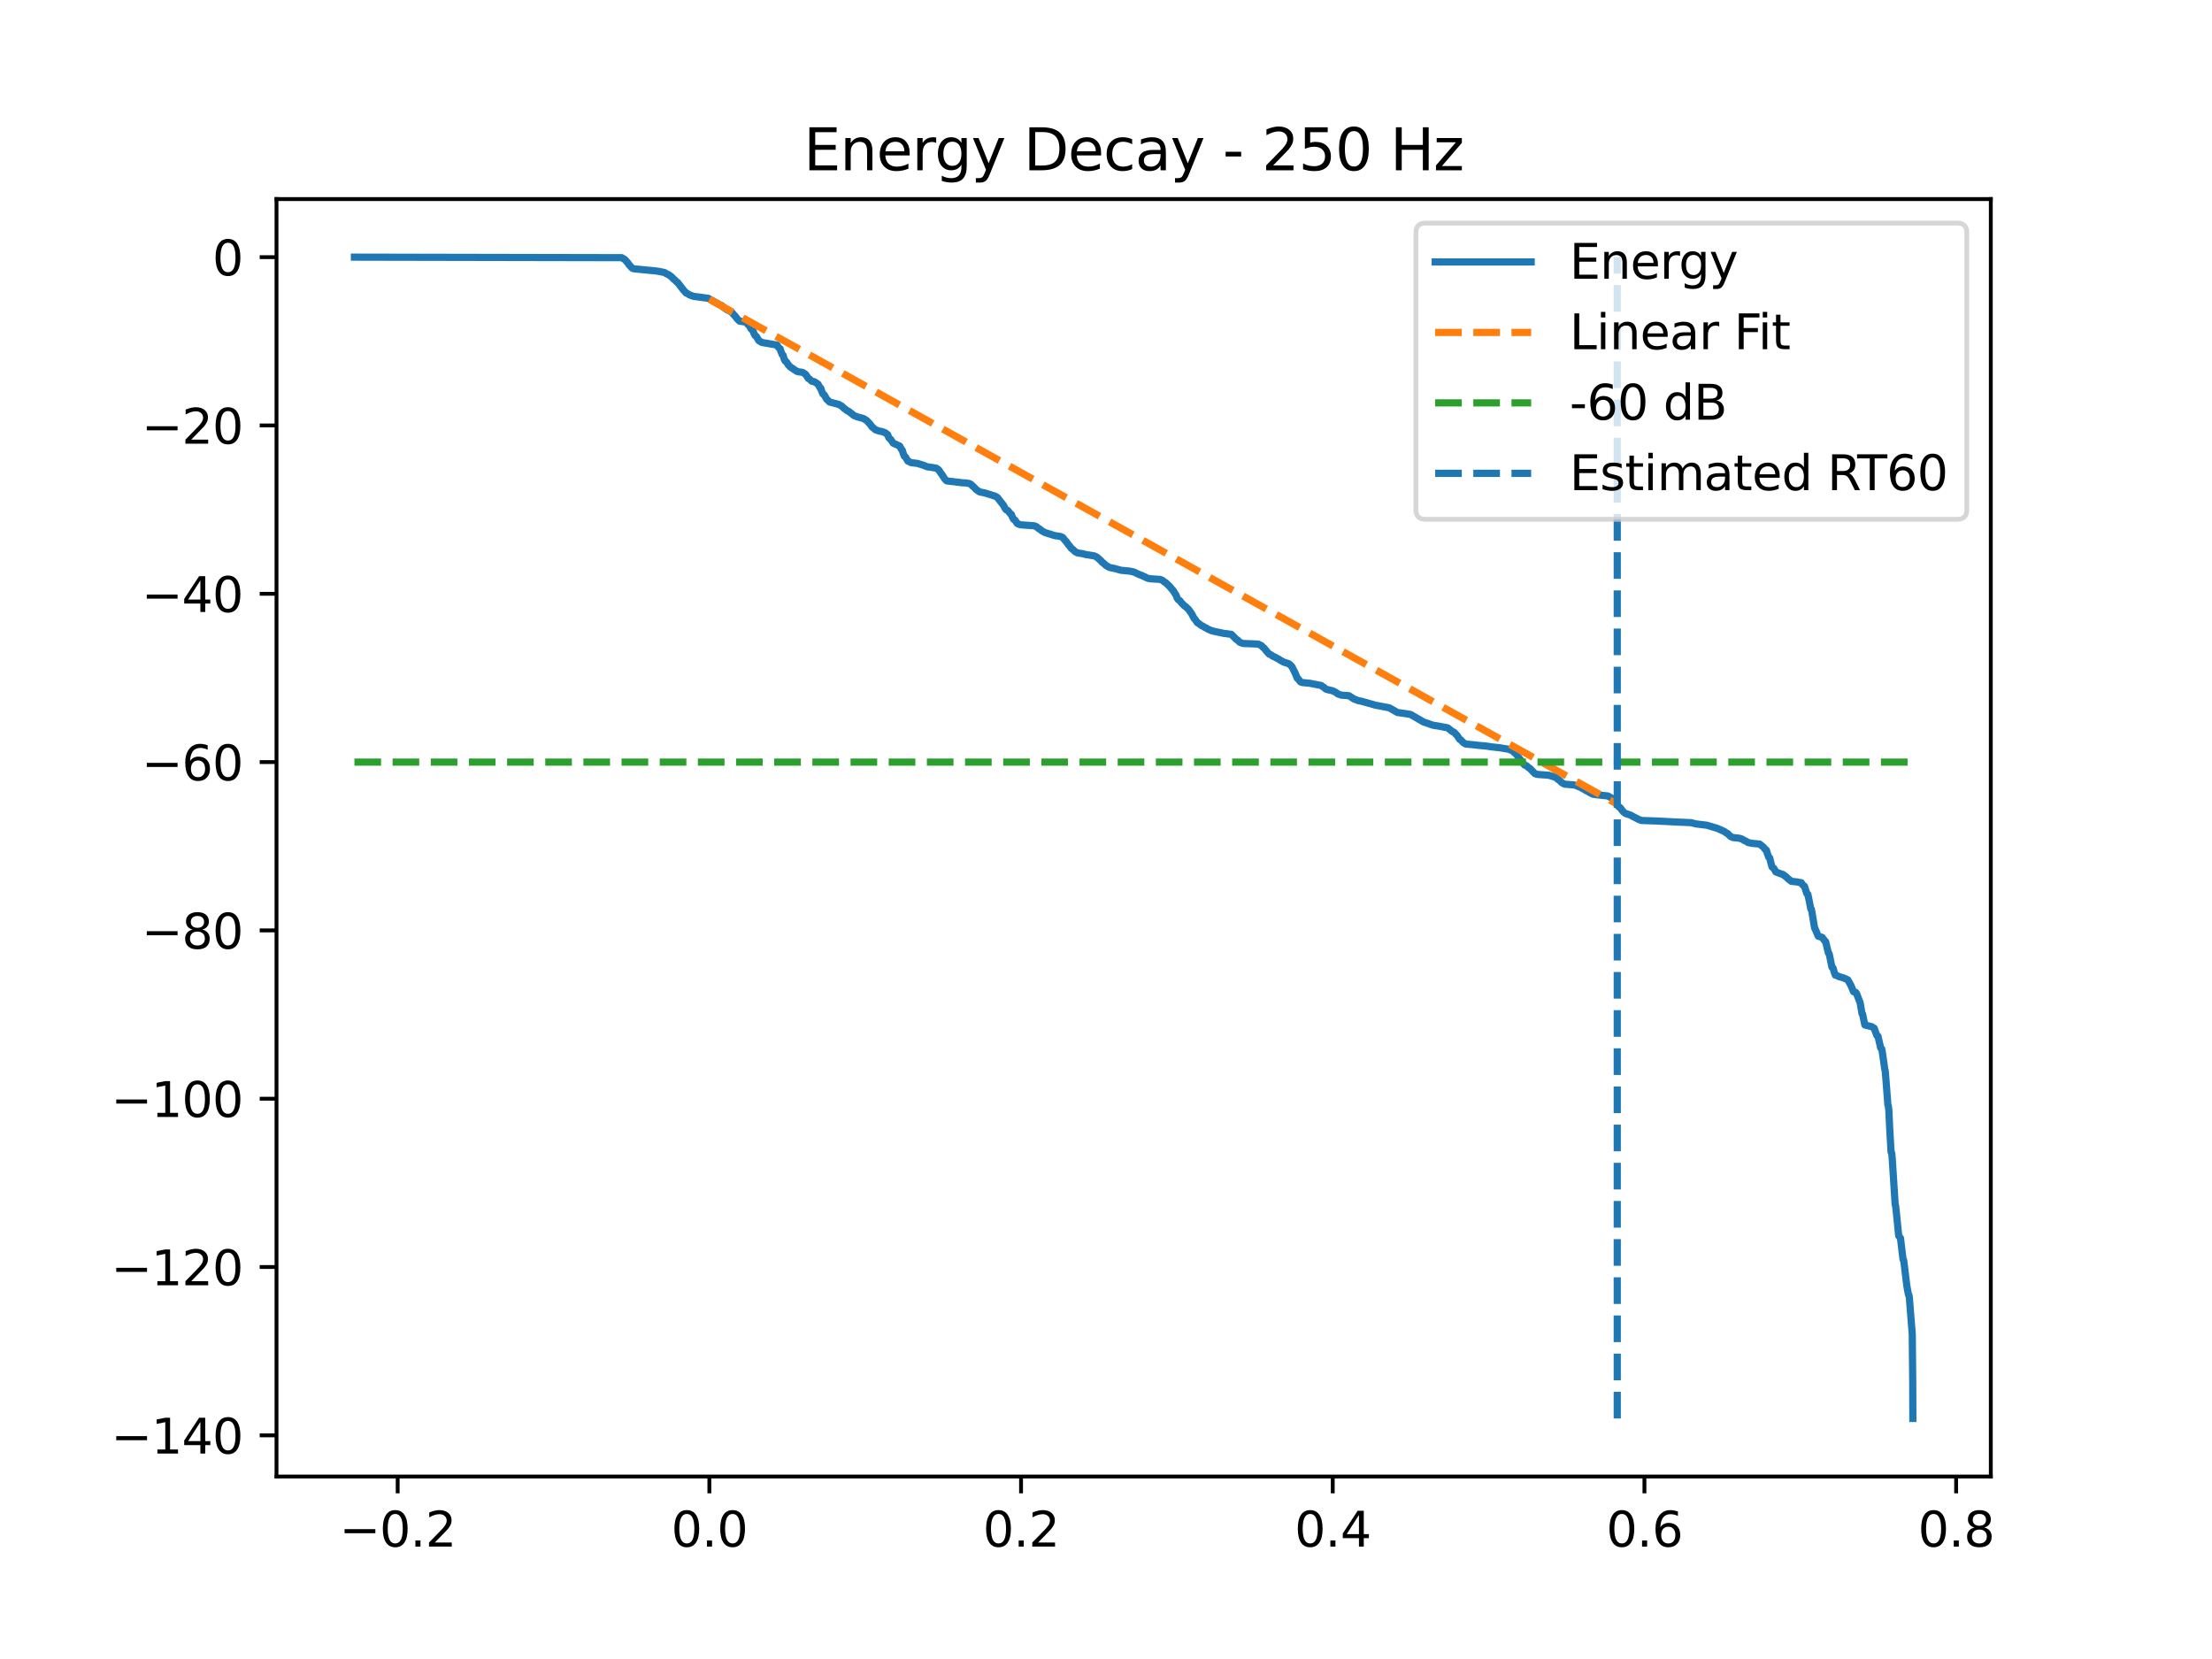 <?xml version="1.0" encoding="utf-8" standalone="no"?>
<!DOCTYPE svg PUBLIC "-//W3C//DTD SVG 1.1//EN"
  "http://www.w3.org/Graphics/SVG/1.1/DTD/svg11.dtd">
<svg xmlns:xlink="http://www.w3.org/1999/xlink" width="460.8pt" height="345.6pt" viewBox="0 0 460.8 345.6" xmlns="http://www.w3.org/2000/svg" version="1.1">
 <defs>
  <style type="text/css">*{stroke-linejoin: round; stroke-linecap: butt}</style>
 </defs>
 <g id="figure_1">
  <g id="patch_1">
   <path d="M 0 345.6 
L 460.8 345.6 
L 460.8 0 
L 0 0 
z
" style="fill: #ffffff"/>
  </g>
  <g id="axes_1">
   <g id="patch_2">
    <path d="M 57.6 307.584 
L 414.72 307.584 
L 414.72 41.472 
L 57.6 41.472 
z
" style="fill: #ffffff"/>
   </g>
   <g id="matplotlib.axis_1">
    <g id="xtick_1">
     <g id="line2d_1">
      <defs>
       <path id="mf310447751" d="M 0 0 
L 0 3.5 
" style="stroke: #000000; stroke-width: 0.8"/>
      </defs>
      <g>
       <use xlink:href="#mf310447751" x="82.842" y="307.584" style="stroke: #000000; stroke-width: 0.8"/>
      </g>
     </g>
     <g id="text_1">
      <!-- −0.2 -->
      <g transform="translate(70.7 322.182) scale(0.1 -0.1)">
       <defs>
        <path id="DejaVuSans-2212" d="M 678 2272 
L 4684 2272 
L 4684 1741 
L 678 1741 
L 678 2272 
z
" transform="scale(0.016)"/>
        <path id="DejaVuSans-30" d="M 2034 4250 
Q 1547 4250 1301 3770 
Q 1056 3291 1056 2328 
Q 1056 1369 1301 889 
Q 1547 409 2034 409 
Q 2525 409 2770 889 
Q 3016 1369 3016 2328 
Q 3016 3291 2770 3770 
Q 2525 4250 2034 4250 
z
M 2034 4750 
Q 2819 4750 3233 4129 
Q 3647 3509 3647 2328 
Q 3647 1150 3233 529 
Q 2819 -91 2034 -91 
Q 1250 -91 836 529 
Q 422 1150 422 2328 
Q 422 3509 836 4129 
Q 1250 4750 2034 4750 
z
" transform="scale(0.016)"/>
        <path id="DejaVuSans-2e" d="M 684 794 
L 1344 794 
L 1344 0 
L 684 0 
L 684 794 
z
" transform="scale(0.016)"/>
        <path id="DejaVuSans-32" d="M 1228 531 
L 3431 531 
L 3431 0 
L 469 0 
L 469 531 
Q 828 903 1448 1529 
Q 2069 2156 2228 2338 
Q 2531 2678 2651 2914 
Q 2772 3150 2772 3378 
Q 2772 3750 2511 3984 
Q 2250 4219 1831 4219 
Q 1534 4219 1204 4116 
Q 875 4013 500 3803 
L 500 4441 
Q 881 4594 1212 4672 
Q 1544 4750 1819 4750 
Q 2544 4750 2975 4387 
Q 3406 4025 3406 3419 
Q 3406 3131 3298 2873 
Q 3191 2616 2906 2266 
Q 2828 2175 2409 1742 
Q 1991 1309 1228 531 
z
" transform="scale(0.016)"/>
       </defs>
       <use xlink:href="#DejaVuSans-2212"/>
       <use xlink:href="#DejaVuSans-30" transform="translate(83.789 0)"/>
       <use xlink:href="#DejaVuSans-2e" transform="translate(147.412 0)"/>
       <use xlink:href="#DejaVuSans-32" transform="translate(179.199 0)"/>
      </g>
     </g>
    </g>
    <g id="xtick_2">
     <g id="line2d_2">
      <g>
       <use xlink:href="#mf310447751" x="147.773" y="307.584" style="stroke: #000000; stroke-width: 0.8"/>
      </g>
     </g>
     <g id="text_2">
      <!-- 0.0 -->
      <g transform="translate(139.821 322.182) scale(0.1 -0.1)">
       <use xlink:href="#DejaVuSans-30"/>
       <use xlink:href="#DejaVuSans-2e" transform="translate(63.623 0)"/>
       <use xlink:href="#DejaVuSans-30" transform="translate(95.41 0)"/>
      </g>
     </g>
    </g>
    <g id="xtick_3">
     <g id="line2d_3">
      <g>
       <use xlink:href="#mf310447751" x="212.704" y="307.584" style="stroke: #000000; stroke-width: 0.8"/>
      </g>
     </g>
     <g id="text_3">
      <!-- 0.2 -->
      <g transform="translate(204.752 322.182) scale(0.1 -0.1)">
       <use xlink:href="#DejaVuSans-30"/>
       <use xlink:href="#DejaVuSans-2e" transform="translate(63.623 0)"/>
       <use xlink:href="#DejaVuSans-32" transform="translate(95.41 0)"/>
      </g>
     </g>
    </g>
    <g id="xtick_4">
     <g id="line2d_4">
      <g>
       <use xlink:href="#mf310447751" x="277.635" y="307.584" style="stroke: #000000; stroke-width: 0.8"/>
      </g>
     </g>
     <g id="text_4">
      <!-- 0.4 -->
      <g transform="translate(269.683 322.182) scale(0.1 -0.1)">
       <defs>
        <path id="DejaVuSans-34" d="M 2419 4116 
L 825 1625 
L 2419 1625 
L 2419 4116 
z
M 2253 4666 
L 3047 4666 
L 3047 1625 
L 3713 1625 
L 3713 1100 
L 3047 1100 
L 3047 0 
L 2419 0 
L 2419 1100 
L 313 1100 
L 313 1709 
L 2253 4666 
z
" transform="scale(0.016)"/>
       </defs>
       <use xlink:href="#DejaVuSans-30"/>
       <use xlink:href="#DejaVuSans-2e" transform="translate(63.623 0)"/>
       <use xlink:href="#DejaVuSans-34" transform="translate(95.41 0)"/>
      </g>
     </g>
    </g>
    <g id="xtick_5">
     <g id="line2d_5">
      <g>
       <use xlink:href="#mf310447751" x="342.566" y="307.584" style="stroke: #000000; stroke-width: 0.8"/>
      </g>
     </g>
     <g id="text_5">
      <!-- 0.6 -->
      <g transform="translate(334.614 322.182) scale(0.1 -0.1)">
       <defs>
        <path id="DejaVuSans-36" d="M 2113 2584 
Q 1688 2584 1439 2293 
Q 1191 2003 1191 1497 
Q 1191 994 1439 701 
Q 1688 409 2113 409 
Q 2538 409 2786 701 
Q 3034 994 3034 1497 
Q 3034 2003 2786 2293 
Q 2538 2584 2113 2584 
z
M 3366 4563 
L 3366 3988 
Q 3128 4100 2886 4159 
Q 2644 4219 2406 4219 
Q 1781 4219 1451 3797 
Q 1122 3375 1075 2522 
Q 1259 2794 1537 2939 
Q 1816 3084 2150 3084 
Q 2853 3084 3261 2657 
Q 3669 2231 3669 1497 
Q 3669 778 3244 343 
Q 2819 -91 2113 -91 
Q 1303 -91 875 529 
Q 447 1150 447 2328 
Q 447 3434 972 4092 
Q 1497 4750 2381 4750 
Q 2619 4750 2861 4703 
Q 3103 4656 3366 4563 
z
" transform="scale(0.016)"/>
       </defs>
       <use xlink:href="#DejaVuSans-30"/>
       <use xlink:href="#DejaVuSans-2e" transform="translate(63.623 0)"/>
       <use xlink:href="#DejaVuSans-36" transform="translate(95.41 0)"/>
      </g>
     </g>
    </g>
    <g id="xtick_6">
     <g id="line2d_6">
      <g>
       <use xlink:href="#mf310447751" x="407.496" y="307.584" style="stroke: #000000; stroke-width: 0.8"/>
      </g>
     </g>
     <g id="text_6">
      <!-- 0.8 -->
      <g transform="translate(399.545 322.182) scale(0.1 -0.1)">
       <defs>
        <path id="DejaVuSans-38" d="M 2034 2216 
Q 1584 2216 1326 1975 
Q 1069 1734 1069 1313 
Q 1069 891 1326 650 
Q 1584 409 2034 409 
Q 2484 409 2743 651 
Q 3003 894 3003 1313 
Q 3003 1734 2745 1975 
Q 2488 2216 2034 2216 
z
M 1403 2484 
Q 997 2584 770 2862 
Q 544 3141 544 3541 
Q 544 4100 942 4425 
Q 1341 4750 2034 4750 
Q 2731 4750 3128 4425 
Q 3525 4100 3525 3541 
Q 3525 3141 3298 2862 
Q 3072 2584 2669 2484 
Q 3125 2378 3379 2068 
Q 3634 1759 3634 1313 
Q 3634 634 3220 271 
Q 2806 -91 2034 -91 
Q 1263 -91 848 271 
Q 434 634 434 1313 
Q 434 1759 690 2068 
Q 947 2378 1403 2484 
z
M 1172 3481 
Q 1172 3119 1398 2916 
Q 1625 2713 2034 2713 
Q 2441 2713 2670 2916 
Q 2900 3119 2900 3481 
Q 2900 3844 2670 4047 
Q 2441 4250 2034 4250 
Q 1625 4250 1398 4047 
Q 1172 3844 1172 3481 
z
" transform="scale(0.016)"/>
       </defs>
       <use xlink:href="#DejaVuSans-30"/>
       <use xlink:href="#DejaVuSans-2e" transform="translate(63.623 0)"/>
       <use xlink:href="#DejaVuSans-38" transform="translate(95.41 0)"/>
      </g>
     </g>
    </g>
   </g>
   <g id="matplotlib.axis_2">
    <g id="ytick_1">
     <g id="line2d_7">
      <defs>
       <path id="mdb6ba2a357" d="M 0 0 
L -3.5 0 
" style="stroke: #000000; stroke-width: 0.8"/>
      </defs>
      <g>
       <use xlink:href="#mdb6ba2a357" x="57.6" y="299.007" style="stroke: #000000; stroke-width: 0.8"/>
      </g>
     </g>
     <g id="text_7">
      <!-- −140 -->
      <g transform="translate(23.133 302.807) scale(0.1 -0.1)">
       <defs>
        <path id="DejaVuSans-31" d="M 794 531 
L 1825 531 
L 1825 4091 
L 703 3866 
L 703 4441 
L 1819 4666 
L 2450 4666 
L 2450 531 
L 3481 531 
L 3481 0 
L 794 0 
L 794 531 
z
" transform="scale(0.016)"/>
       </defs>
       <use xlink:href="#DejaVuSans-2212"/>
       <use xlink:href="#DejaVuSans-31" transform="translate(83.789 0)"/>
       <use xlink:href="#DejaVuSans-34" transform="translate(147.412 0)"/>
       <use xlink:href="#DejaVuSans-30" transform="translate(211.035 0)"/>
      </g>
     </g>
    </g>
    <g id="ytick_2">
     <g id="line2d_8">
      <g>
       <use xlink:href="#mdb6ba2a357" x="57.6" y="263.945" style="stroke: #000000; stroke-width: 0.8"/>
      </g>
     </g>
     <g id="text_8">
      <!-- −120 -->
      <g transform="translate(23.133 267.744) scale(0.1 -0.1)">
       <use xlink:href="#DejaVuSans-2212"/>
       <use xlink:href="#DejaVuSans-31" transform="translate(83.789 0)"/>
       <use xlink:href="#DejaVuSans-32" transform="translate(147.412 0)"/>
       <use xlink:href="#DejaVuSans-30" transform="translate(211.035 0)"/>
      </g>
     </g>
    </g>
    <g id="ytick_3">
     <g id="line2d_9">
      <g>
       <use xlink:href="#mdb6ba2a357" x="57.6" y="228.882" style="stroke: #000000; stroke-width: 0.8"/>
      </g>
     </g>
     <g id="text_9">
      <!-- −100 -->
      <g transform="translate(23.133 232.681) scale(0.1 -0.1)">
       <use xlink:href="#DejaVuSans-2212"/>
       <use xlink:href="#DejaVuSans-31" transform="translate(83.789 0)"/>
       <use xlink:href="#DejaVuSans-30" transform="translate(147.412 0)"/>
       <use xlink:href="#DejaVuSans-30" transform="translate(211.035 0)"/>
      </g>
     </g>
    </g>
    <g id="ytick_4">
     <g id="line2d_10">
      <g>
       <use xlink:href="#mdb6ba2a357" x="57.6" y="193.819" style="stroke: #000000; stroke-width: 0.8"/>
      </g>
     </g>
     <g id="text_10">
      <!-- −80 -->
      <g transform="translate(29.495 197.618) scale(0.1 -0.1)">
       <use xlink:href="#DejaVuSans-2212"/>
       <use xlink:href="#DejaVuSans-38" transform="translate(83.789 0)"/>
       <use xlink:href="#DejaVuSans-30" transform="translate(147.412 0)"/>
      </g>
     </g>
    </g>
    <g id="ytick_5">
     <g id="line2d_11">
      <g>
       <use xlink:href="#mdb6ba2a357" x="57.6" y="158.756" style="stroke: #000000; stroke-width: 0.8"/>
      </g>
     </g>
     <g id="text_11">
      <!-- −60 -->
      <g transform="translate(29.495 162.556) scale(0.1 -0.1)">
       <use xlink:href="#DejaVuSans-2212"/>
       <use xlink:href="#DejaVuSans-36" transform="translate(83.789 0)"/>
       <use xlink:href="#DejaVuSans-30" transform="translate(147.412 0)"/>
      </g>
     </g>
    </g>
    <g id="ytick_6">
     <g id="line2d_12">
      <g>
       <use xlink:href="#mdb6ba2a357" x="57.6" y="123.694" style="stroke: #000000; stroke-width: 0.8"/>
      </g>
     </g>
     <g id="text_12">
      <!-- −40 -->
      <g transform="translate(29.495 127.493) scale(0.1 -0.1)">
       <use xlink:href="#DejaVuSans-2212"/>
       <use xlink:href="#DejaVuSans-34" transform="translate(83.789 0)"/>
       <use xlink:href="#DejaVuSans-30" transform="translate(147.412 0)"/>
      </g>
     </g>
    </g>
    <g id="ytick_7">
     <g id="line2d_13">
      <g>
       <use xlink:href="#mdb6ba2a357" x="57.6" y="88.631" style="stroke: #000000; stroke-width: 0.8"/>
      </g>
     </g>
     <g id="text_13">
      <!-- −20 -->
      <g transform="translate(29.495 92.43) scale(0.1 -0.1)">
       <use xlink:href="#DejaVuSans-2212"/>
       <use xlink:href="#DejaVuSans-32" transform="translate(83.789 0)"/>
       <use xlink:href="#DejaVuSans-30" transform="translate(147.412 0)"/>
      </g>
     </g>
    </g>
    <g id="ytick_8">
     <g id="line2d_14">
      <g>
       <use xlink:href="#mdb6ba2a357" x="57.6" y="53.568" style="stroke: #000000; stroke-width: 0.8"/>
      </g>
     </g>
     <g id="text_14">
      <!-- 0 -->
      <g transform="translate(44.237 57.367) scale(0.1 -0.1)">
       <use xlink:href="#DejaVuSans-30"/>
      </g>
     </g>
    </g>
   </g>
   <g id="line2d_15">
    <path d="M 73.833 53.568 
L 129.531 53.678 
L 129.741 53.82 
L 130.018 53.971 
L 130.181 54.084 
L 130.607 54.563 
L 130.742 54.71 
L 131.155 55.301 
L 131.303 55.423 
L 131.689 55.854 
L 131.953 55.969 
L 132.271 56.018 
L 136.491 56.428 
L 137.343 56.543 
L 138.486 56.79 
L 138.716 56.962 
L 139.007 57.106 
L 139.257 57.211 
L 139.711 57.537 
L 139.886 57.666 
L 140.313 58.13 
L 140.502 58.248 
L 140.996 58.746 
L 141.178 58.859 
L 142.342 60.387 
L 142.504 60.554 
L 142.896 61.016 
L 143.174 61.129 
L 143.579 61.398 
L 143.863 61.508 
L 144.208 61.65 
L 144.621 61.76 
L 145.196 61.824 
L 146.461 61.998 
L 147.556 62.145 
L 148.801 62.854 
L 149.897 63.472 
L 150.14 63.569 
L 150.357 63.683 
L 150.843 64.115 
L 151.073 64.231 
L 151.527 64.57 
L 151.838 64.678 
L 152.359 64.997 
L 152.521 65.152 
L 152.927 65.647 
L 153.082 65.768 
L 153.576 66.416 
L 153.745 66.592 
L 154.063 66.891 
L 155.368 67.099 
L 155.551 67.299 
L 155.909 67.697 
L 156.126 67.807 
L 156.369 68.379 
L 156.606 68.668 
L 156.836 68.792 
L 157.039 69.403 
L 157.289 69.896 
L 157.539 70.058 
L 158.081 70.956 
L 158.304 71.094 
L 158.703 71.339 
L 161.882 71.881 
L 162.078 72.232 
L 162.335 72.533 
L 162.511 72.641 
L 162.68 73.22 
L 162.937 73.856 
L 163.133 73.991 
L 163.329 74.726 
L 163.559 75.202 
L 163.769 75.327 
L 164.29 76.089 
L 164.465 76.267 
L 164.783 76.571 
L 165.027 76.683 
L 165.406 76.983 
L 165.615 77.097 
L 165.981 77.357 
L 166.42 77.468 
L 167.009 77.534 
L 167.333 77.645 
L 167.82 77.992 
L 167.969 78.186 
L 168.382 78.831 
L 168.605 78.941 
L 169.105 79.406 
L 169.673 79.522 
L 170.424 80.052 
L 170.81 80.76 
L 170.979 80.871 
L 171.161 81.448 
L 171.432 82.073 
L 171.696 82.247 
L 172.237 83.193 
L 172.413 83.336 
L 172.825 83.75 
L 173.312 83.875 
L 174.766 84.255 
L 175.057 84.444 
L 175.294 84.55 
L 175.828 85.067 
L 176.045 85.205 
L 176.511 85.58 
L 176.802 85.691 
L 177.31 86.099 
L 177.499 86.23 
L 177.898 86.568 
L 178.202 86.678 
L 178.581 86.834 
L 178.98 86.943 
L 179.778 87.161 
L 180.022 87.266 
L 180.407 87.516 
L 180.583 87.632 
L 181.09 88.186 
L 181.246 88.348 
L 181.706 88.992 
L 181.902 89.103 
L 182.382 89.539 
L 182.727 89.649 
L 183.106 89.788 
L 183.755 89.904 
L 184.432 90.174 
L 184.75 90.423 
L 184.919 90.533 
L 185.142 91.157 
L 185.345 91.39 
L 185.514 91.5 
L 186.069 92.311 
L 187.421 92.923 
L 187.814 93.659 
L 187.956 93.766 
L 188.125 94.352 
L 188.388 95.035 
L 188.625 95.199 
L 189.112 96.025 
L 189.342 96.14 
L 189.734 96.362 
L 191.189 96.552 
L 192.271 96.894 
L 192.575 97 
L 192.954 97.163 
L 193.312 97.273 
L 193.732 97.317 
L 195.044 97.53 
L 195.477 97.826 
L 195.619 97.988 
L 196.072 98.683 
L 196.207 98.817 
L 196.755 99.689 
L 196.938 99.909 
L 197.229 100.179 
L 200.495 100.575 
L 201.28 100.61 
L 201.902 100.721 
L 202.261 100.89 
L 202.639 101.296 
L 202.829 101.405 
L 203.37 101.994 
L 203.58 102.121 
L 204.006 102.442 
L 204.452 102.558 
L 204.905 102.636 
L 205.365 102.753 
L 207.252 103.343 
L 207.516 103.479 
L 207.726 103.586 
L 209.078 105.299 
L 209.295 105.763 
L 209.572 106.169 
L 209.951 106.369 
L 210.492 107.045 
L 210.688 107.157 
L 210.891 107.692 
L 211.155 108.17 
L 211.405 108.314 
L 211.933 109.072 
L 212.21 109.191 
L 212.595 109.321 
L 215.436 109.531 
L 215.788 109.666 
L 215.998 109.789 
L 216.403 110.123 
L 216.613 110.234 
L 217.032 110.581 
L 217.242 110.697 
L 217.567 110.882 
L 217.844 110.994 
L 218.155 111.077 
L 218.466 111.202 
L 218.818 111.268 
L 219.129 111.398 
L 219.481 111.496 
L 219.86 111.613 
L 220.313 111.654 
L 220.908 111.76 
L 221.294 111.909 
L 221.456 112.053 
L 221.909 112.624 
L 222.058 112.751 
L 222.606 113.515 
L 222.768 113.68 
L 223.235 114.292 
L 223.444 114.403 
L 223.965 114.92 
L 224.215 115.046 
L 224.567 115.202 
L 225.609 115.35 
L 226.177 115.524 
L 226.549 115.571 
L 227.969 115.805 
L 228.294 115.955 
L 228.51 116.065 
L 229.018 116.53 
L 229.2 116.667 
L 229.687 117.2 
L 229.89 117.318 
L 230.397 117.803 
L 230.641 117.917 
L 231.074 118.195 
L 231.608 118.314 
L 232.156 118.418 
L 233.529 118.798 
L 235.348 118.973 
L 236.214 119.16 
L 236.715 119.402 
L 236.985 119.533 
L 237.398 119.727 
L 237.783 119.842 
L 238.236 120.071 
L 238.521 120.18 
L 238.947 120.415 
L 239.312 120.525 
L 239.711 120.573 
L 241.605 120.694 
L 241.99 120.809 
L 242.2 120.938 
L 242.633 121.285 
L 242.856 121.395 
L 243.438 121.961 
L 243.614 122.11 
L 244.175 122.8 
L 244.33 122.945 
L 245.007 123.995 
L 245.237 124.62 
L 245.467 124.933 
L 245.71 125.062 
L 246.224 125.703 
L 246.393 125.857 
L 246.759 126.237 
L 246.968 126.343 
L 247.442 126.795 
L 247.591 126.933 
L 248.111 127.661 
L 248.24 127.844 
L 248.74 128.809 
L 248.889 128.942 
L 249.457 129.74 
L 249.687 129.853 
L 250.249 130.296 
L 250.519 130.408 
L 251.013 130.719 
L 251.283 130.83 
L 251.716 131.101 
L 251.994 131.212 
L 252.359 131.374 
L 252.778 131.485 
L 254.875 131.934 
L 255.24 131.978 
L 256.512 132.145 
L 257.317 132.957 
L 257.553 133.204 
L 257.79 133.317 
L 258.277 133.805 
L 258.575 133.916 
L 258.96 134.047 
L 262.105 134.169 
L 262.755 134.484 
L 263.113 134.859 
L 263.289 134.966 
L 263.85 135.649 
L 264.033 135.861 
L 264.391 136.259 
L 264.763 136.406 
L 265.196 136.734 
L 265.541 136.849 
L 266.042 137.148 
L 266.299 137.256 
L 266.772 137.578 
L 267.009 137.693 
L 267.367 137.902 
L 267.672 138.01 
L 268.348 138.226 
L 268.598 138.34 
L 269.052 138.791 
L 269.18 138.972 
L 269.687 139.98 
L 269.809 140.224 
L 270.249 141.296 
L 270.411 141.406 
L 270.939 142.058 
L 271.29 142.181 
L 271.737 142.23 
L 272.9 142.343 
L 275.227 142.801 
L 275.551 143.05 
L 275.768 143.161 
L 276.207 143.555 
L 276.552 143.665 
L 277.019 143.763 
L 277.614 143.904 
L 277.986 144.084 
L 278.223 144.197 
L 278.676 144.541 
L 278.981 144.65 
L 279.393 144.809 
L 281.01 144.93 
L 281.855 145.481 
L 282.126 145.647 
L 282.491 145.764 
L 282.924 145.948 
L 283.573 146.071 
L 286.536 146.903 
L 289.417 147.452 
L 291.148 148.441 
L 291.574 148.485 
L 293.847 148.83 
L 296.593 150.428 
L 296.979 150.539 
L 297.384 150.675 
L 297.682 150.787 
L 298.054 150.922 
L 298.385 151.036 
L 298.751 151.115 
L 299.576 151.24 
L 301.591 151.625 
L 302.532 152.391 
L 302.762 152.471 
L 302.958 152.586 
L 303.56 153.239 
L 303.722 153.487 
L 304.074 154.018 
L 304.317 154.138 
L 304.797 154.671 
L 305.007 154.797 
L 305.352 155.002 
L 306.786 155.131 
L 308.247 155.294 
L 309.708 155.43 
L 310.736 155.592 
L 312.136 155.736 
L 313.617 155.97 
L 314.321 156.082 
L 314.611 156.237 
L 314.916 156.314 
L 315.112 156.448 
L 315.531 156.832 
L 315.714 156.939 
L 316.999 158.629 
L 317.168 158.825 
L 317.587 159.354 
L 317.959 159.498 
L 318.487 159.948 
L 318.683 160.059 
L 319.258 160.643 
L 319.434 160.838 
L 319.759 161.171 
L 320.158 161.3 
L 320.53 161.345 
L 322.647 161.496 
L 324.114 161.955 
L 324.547 162.365 
L 324.764 162.47 
L 325.339 163.024 
L 325.575 163.167 
L 325.934 163.356 
L 327.841 163.514 
L 328.274 163.609 
L 328.565 163.751 
L 328.944 163.908 
L 329.248 164.016 
L 329.728 164.307 
L 329.992 164.42 
L 330.472 164.742 
L 330.756 164.849 
L 331.243 165.15 
L 331.487 165.264 
L 331.852 165.449 
L 332.555 165.56 
L 334.963 165.812 
L 336.174 166.516 
L 336.593 167.111 
L 336.769 167.222 
L 337.019 167.851 
L 337.236 168.084 
L 337.466 168.205 
L 338.068 168.998 
L 338.277 169.203 
L 338.609 169.454 
L 339.258 169.665 
L 339.569 169.765 
L 339.806 169.879 
L 340.178 170.1 
L 340.428 170.211 
L 340.78 170.401 
L 341.017 170.514 
L 341.355 170.701 
L 341.639 170.812 
L 341.97 170.921 
L 345.244 171.034 
L 349.6 171.258 
L 352.278 171.37 
L 353.036 171.57 
L 353.435 171.654 
L 355.572 171.909 
L 357.77 172.568 
L 359.245 173.229 
L 359.583 173.503 
L 359.88 173.626 
L 360.435 174.192 
L 360.679 174.344 
L 361.003 174.472 
L 362.221 174.603 
L 362.633 174.698 
L 362.911 174.811 
L 363.391 175.104 
L 363.675 175.209 
L 364.148 175.508 
L 364.608 175.617 
L 365.088 175.696 
L 366.549 175.826 
L 367.395 176.509 
L 367.713 176.947 
L 367.963 177.086 
L 368.146 177.704 
L 368.457 178.573 
L 368.666 178.721 
L 368.829 179.434 
L 369.14 180.582 
L 369.505 180.881 
L 369.951 181.637 
L 370.641 181.9 
L 371.027 182.044 
L 371.412 182.165 
L 371.913 182.548 
L 372.102 182.676 
L 372.583 183.15 
L 372.772 183.272 
L 373.157 183.595 
L 374.24 183.707 
L 375.241 183.884 
L 375.45 184.244 
L 375.694 184.488 
L 375.89 184.598 
L 376.059 185.128 
L 376.418 186.182 
L 376.614 186.318 
L 376.756 186.974 
L 377.209 189.307 
L 377.337 189.408 
L 377.459 189.99 
L 378.014 193.329 
L 378.122 193.498 
L 378.771 195.022 
L 379.59 195.272 
L 380.171 196.042 
L 380.307 196.17 
L 380.462 196.758 
L 380.895 198.547 
L 381.03 198.651 
L 381.166 199.236 
L 381.632 201.5 
L 381.869 201.666 
L 382.079 202.476 
L 382.342 203.142 
L 382.627 203.187 
L 382.951 203.402 
L 383.323 203.506 
L 384.067 203.733 
L 384.453 203.897 
L 384.94 204.132 
L 385.488 205.12 
L 385.616 205.362 
L 386.123 206.592 
L 386.556 206.706 
L 386.752 206.963 
L 387.503 208.9 
L 387.889 211.168 
L 388.017 211.277 
L 388.152 211.959 
L 388.484 213.521 
L 388.984 213.648 
L 389.925 213.876 
L 390.249 214.105 
L 390.439 214.213 
L 390.614 214.719 
L 390.973 215.694 
L 391.223 215.873 
L 391.392 216.624 
L 391.778 218.308 
L 392.001 218.494 
L 392.136 219.289 
L 392.637 222.77 
L 392.718 223.041 
L 392.846 224.514 
L 393.286 230.22 
L 393.367 230.348 
L 393.475 231.218 
L 393.658 235.048 
L 393.942 239.97 
L 394.091 240.231 
L 394.206 241.651 
L 394.801 250.953 
L 394.896 251.235 
L 395.051 252.643 
L 395.532 257.429 
L 395.904 257.925 
L 396.079 259.409 
L 396.438 262.376 
L 396.553 262.478 
L 396.654 263.144 
L 397.168 267.414 
L 397.297 268.266 
L 397.561 269.685 
L 397.662 269.777 
L 397.764 270.453 
L 398.359 277.957 
L 398.46 288.384 
L 398.481 295.488 
L 398.481 295.488 
" clip-path="url(#p9998c280e7)" style="fill: none; stroke: #1f77b4; stroke-width: 1.5; stroke-linecap: square"/>
   </g>
   <g id="line2d_16">
    <path d="M 147.773 62.337 
L 336.904 167.522 
" clip-path="url(#p9998c280e7)" style="fill: none; stroke-dasharray: 5.55,2.4; stroke-dashoffset: 0; stroke: #ff7f0e; stroke-width: 1.5"/>
   </g>
   <g id="line2d_17">
    <path d="M 73.833 158.756 
L 398.487 158.756 
L 398.487 158.756 
" clip-path="url(#p9998c280e7)" style="fill: none; stroke-dasharray: 5.55,2.4; stroke-dashoffset: 0; stroke: #2ca02c; stroke-width: 1.5"/>
   </g>
   <g id="LineCollection_1">
    <path d="M 336.904 295.488 
L 336.904 53.568 
" clip-path="url(#p9998c280e7)" style="fill: none; stroke-dasharray: 5.55,2.4; stroke-dashoffset: 0; stroke: #1f77b4; stroke-width: 1.5"/>
   </g>
   <g id="patch_3">
    <path d="M 57.6 307.584 
L 57.6 41.472 
" style="fill: none; stroke: #000000; stroke-width: 0.8; stroke-linejoin: miter; stroke-linecap: square"/>
   </g>
   <g id="patch_4">
    <path d="M 414.72 307.584 
L 414.72 41.472 
" style="fill: none; stroke: #000000; stroke-width: 0.8; stroke-linejoin: miter; stroke-linecap: square"/>
   </g>
   <g id="patch_5">
    <path d="M 57.6 307.584 
L 414.72 307.584 
" style="fill: none; stroke: #000000; stroke-width: 0.8; stroke-linejoin: miter; stroke-linecap: square"/>
   </g>
   <g id="patch_6">
    <path d="M 57.6 41.472 
L 414.72 41.472 
" style="fill: none; stroke: #000000; stroke-width: 0.8; stroke-linejoin: miter; stroke-linecap: square"/>
   </g>
   <g id="text_15">
    <!-- Energy Decay - 250 Hz -->
    <g transform="translate(167.407 35.472) scale(0.12 -0.12)">
     <defs>
      <path id="DejaVuSans-45" d="M 628 4666 
L 3578 4666 
L 3578 4134 
L 1259 4134 
L 1259 2753 
L 3481 2753 
L 3481 2222 
L 1259 2222 
L 1259 531 
L 3634 531 
L 3634 0 
L 628 0 
L 628 4666 
z
" transform="scale(0.016)"/>
      <path id="DejaVuSans-6e" d="M 3513 2113 
L 3513 0 
L 2938 0 
L 2938 2094 
Q 2938 2591 2744 2837 
Q 2550 3084 2163 3084 
Q 1697 3084 1428 2787 
Q 1159 2491 1159 1978 
L 1159 0 
L 581 0 
L 581 3500 
L 1159 3500 
L 1159 2956 
Q 1366 3272 1645 3428 
Q 1925 3584 2291 3584 
Q 2894 3584 3203 3211 
Q 3513 2838 3513 2113 
z
" transform="scale(0.016)"/>
      <path id="DejaVuSans-65" d="M 3597 1894 
L 3597 1613 
L 953 1613 
Q 991 1019 1311 708 
Q 1631 397 2203 397 
Q 2534 397 2845 478 
Q 3156 559 3463 722 
L 3463 178 
Q 3153 47 2828 -22 
Q 2503 -91 2169 -91 
Q 1331 -91 842 396 
Q 353 884 353 1716 
Q 353 2575 817 3079 
Q 1281 3584 2069 3584 
Q 2775 3584 3186 3129 
Q 3597 2675 3597 1894 
z
M 3022 2063 
Q 3016 2534 2758 2815 
Q 2500 3097 2075 3097 
Q 1594 3097 1305 2825 
Q 1016 2553 972 2059 
L 3022 2063 
z
" transform="scale(0.016)"/>
      <path id="DejaVuSans-72" d="M 2631 2963 
Q 2534 3019 2420 3045 
Q 2306 3072 2169 3072 
Q 1681 3072 1420 2755 
Q 1159 2438 1159 1844 
L 1159 0 
L 581 0 
L 581 3500 
L 1159 3500 
L 1159 2956 
Q 1341 3275 1631 3429 
Q 1922 3584 2338 3584 
Q 2397 3584 2469 3576 
Q 2541 3569 2628 3553 
L 2631 2963 
z
" transform="scale(0.016)"/>
      <path id="DejaVuSans-67" d="M 2906 1791 
Q 2906 2416 2648 2759 
Q 2391 3103 1925 3103 
Q 1463 3103 1205 2759 
Q 947 2416 947 1791 
Q 947 1169 1205 825 
Q 1463 481 1925 481 
Q 2391 481 2648 825 
Q 2906 1169 2906 1791 
z
M 3481 434 
Q 3481 -459 3084 -895 
Q 2688 -1331 1869 -1331 
Q 1566 -1331 1297 -1286 
Q 1028 -1241 775 -1147 
L 775 -588 
Q 1028 -725 1275 -790 
Q 1522 -856 1778 -856 
Q 2344 -856 2625 -561 
Q 2906 -266 2906 331 
L 2906 616 
Q 2728 306 2450 153 
Q 2172 0 1784 0 
Q 1141 0 747 490 
Q 353 981 353 1791 
Q 353 2603 747 3093 
Q 1141 3584 1784 3584 
Q 2172 3584 2450 3431 
Q 2728 3278 2906 2969 
L 2906 3500 
L 3481 3500 
L 3481 434 
z
" transform="scale(0.016)"/>
      <path id="DejaVuSans-79" d="M 2059 -325 
Q 1816 -950 1584 -1140 
Q 1353 -1331 966 -1331 
L 506 -1331 
L 506 -850 
L 844 -850 
Q 1081 -850 1212 -737 
Q 1344 -625 1503 -206 
L 1606 56 
L 191 3500 
L 800 3500 
L 1894 763 
L 2988 3500 
L 3597 3500 
L 2059 -325 
z
" transform="scale(0.016)"/>
      <path id="DejaVuSans-20" transform="scale(0.016)"/>
      <path id="DejaVuSans-44" d="M 1259 4147 
L 1259 519 
L 2022 519 
Q 2988 519 3436 956 
Q 3884 1394 3884 2338 
Q 3884 3275 3436 3711 
Q 2988 4147 2022 4147 
L 1259 4147 
z
M 628 4666 
L 1925 4666 
Q 3281 4666 3915 4102 
Q 4550 3538 4550 2338 
Q 4550 1131 3912 565 
Q 3275 0 1925 0 
L 628 0 
L 628 4666 
z
" transform="scale(0.016)"/>
      <path id="DejaVuSans-63" d="M 3122 3366 
L 3122 2828 
Q 2878 2963 2633 3030 
Q 2388 3097 2138 3097 
Q 1578 3097 1268 2742 
Q 959 2388 959 1747 
Q 959 1106 1268 751 
Q 1578 397 2138 397 
Q 2388 397 2633 464 
Q 2878 531 3122 666 
L 3122 134 
Q 2881 22 2623 -34 
Q 2366 -91 2075 -91 
Q 1284 -91 818 406 
Q 353 903 353 1747 
Q 353 2603 823 3093 
Q 1294 3584 2113 3584 
Q 2378 3584 2631 3529 
Q 2884 3475 3122 3366 
z
" transform="scale(0.016)"/>
      <path id="DejaVuSans-61" d="M 2194 1759 
Q 1497 1759 1228 1600 
Q 959 1441 959 1056 
Q 959 750 1161 570 
Q 1363 391 1709 391 
Q 2188 391 2477 730 
Q 2766 1069 2766 1631 
L 2766 1759 
L 2194 1759 
z
M 3341 1997 
L 3341 0 
L 2766 0 
L 2766 531 
Q 2569 213 2275 61 
Q 1981 -91 1556 -91 
Q 1019 -91 701 211 
Q 384 513 384 1019 
Q 384 1609 779 1909 
Q 1175 2209 1959 2209 
L 2766 2209 
L 2766 2266 
Q 2766 2663 2505 2880 
Q 2244 3097 1772 3097 
Q 1472 3097 1187 3025 
Q 903 2953 641 2809 
L 641 3341 
Q 956 3463 1253 3523 
Q 1550 3584 1831 3584 
Q 2591 3584 2966 3190 
Q 3341 2797 3341 1997 
z
" transform="scale(0.016)"/>
      <path id="DejaVuSans-2d" d="M 313 2009 
L 1997 2009 
L 1997 1497 
L 313 1497 
L 313 2009 
z
" transform="scale(0.016)"/>
      <path id="DejaVuSans-35" d="M 691 4666 
L 3169 4666 
L 3169 4134 
L 1269 4134 
L 1269 2991 
Q 1406 3038 1543 3061 
Q 1681 3084 1819 3084 
Q 2600 3084 3056 2656 
Q 3513 2228 3513 1497 
Q 3513 744 3044 326 
Q 2575 -91 1722 -91 
Q 1428 -91 1123 -41 
Q 819 9 494 109 
L 494 744 
Q 775 591 1075 516 
Q 1375 441 1709 441 
Q 2250 441 2565 725 
Q 2881 1009 2881 1497 
Q 2881 1984 2565 2268 
Q 2250 2553 1709 2553 
Q 1456 2553 1204 2497 
Q 953 2441 691 2322 
L 691 4666 
z
" transform="scale(0.016)"/>
      <path id="DejaVuSans-48" d="M 628 4666 
L 1259 4666 
L 1259 2753 
L 3553 2753 
L 3553 4666 
L 4184 4666 
L 4184 0 
L 3553 0 
L 3553 2222 
L 1259 2222 
L 1259 0 
L 628 0 
L 628 4666 
z
" transform="scale(0.016)"/>
      <path id="DejaVuSans-7a" d="M 353 3500 
L 3084 3500 
L 3084 2975 
L 922 459 
L 3084 459 
L 3084 0 
L 275 0 
L 275 525 
L 2438 3041 
L 353 3041 
L 353 3500 
z
" transform="scale(0.016)"/>
     </defs>
     <use xlink:href="#DejaVuSans-45"/>
     <use xlink:href="#DejaVuSans-6e" transform="translate(63.184 0)"/>
     <use xlink:href="#DejaVuSans-65" transform="translate(126.562 0)"/>
     <use xlink:href="#DejaVuSans-72" transform="translate(188.086 0)"/>
     <use xlink:href="#DejaVuSans-67" transform="translate(227.449 0)"/>
     <use xlink:href="#DejaVuSans-79" transform="translate(290.926 0)"/>
     <use xlink:href="#DejaVuSans-20" transform="translate(350.105 0)"/>
     <use xlink:href="#DejaVuSans-44" transform="translate(381.893 0)"/>
     <use xlink:href="#DejaVuSans-65" transform="translate(458.895 0)"/>
     <use xlink:href="#DejaVuSans-63" transform="translate(520.418 0)"/>
     <use xlink:href="#DejaVuSans-61" transform="translate(575.398 0)"/>
     <use xlink:href="#DejaVuSans-79" transform="translate(636.678 0)"/>
     <use xlink:href="#DejaVuSans-20" transform="translate(695.857 0)"/>
     <use xlink:href="#DejaVuSans-2d" transform="translate(727.645 0)"/>
     <use xlink:href="#DejaVuSans-20" transform="translate(763.729 0)"/>
     <use xlink:href="#DejaVuSans-32" transform="translate(795.516 0)"/>
     <use xlink:href="#DejaVuSans-35" transform="translate(859.139 0)"/>
     <use xlink:href="#DejaVuSans-30" transform="translate(922.762 0)"/>
     <use xlink:href="#DejaVuSans-20" transform="translate(986.385 0)"/>
     <use xlink:href="#DejaVuSans-48" transform="translate(1018.172 0)"/>
     <use xlink:href="#DejaVuSans-7a" transform="translate(1093.367 0)"/>
    </g>
   </g>
   <g id="legend_1">
    <g id="patch_7">
     <path d="M 296.968 108.184 
L 407.72 108.184 
Q 409.72 108.184 409.72 106.184 
L 409.72 48.472 
Q 409.72 46.472 407.72 46.472 
L 296.968 46.472 
Q 294.968 46.472 294.968 48.472 
L 294.968 106.184 
Q 294.968 108.184 296.968 108.184 
z
" style="fill: #ffffff; opacity: 0.8; stroke: #cccccc; stroke-linejoin: miter"/>
    </g>
    <g id="line2d_18">
     <path d="M 298.968 54.57 
L 308.968 54.57 
L 318.968 54.57 
" style="fill: none; stroke: #1f77b4; stroke-width: 1.5; stroke-linecap: square"/>
    </g>
    <g id="text_16">
     <!-- Energy -->
     <g transform="translate(326.968 58.07) scale(0.1 -0.1)">
      <use xlink:href="#DejaVuSans-45"/>
      <use xlink:href="#DejaVuSans-6e" transform="translate(63.184 0)"/>
      <use xlink:href="#DejaVuSans-65" transform="translate(126.562 0)"/>
      <use xlink:href="#DejaVuSans-72" transform="translate(188.086 0)"/>
      <use xlink:href="#DejaVuSans-67" transform="translate(227.449 0)"/>
      <use xlink:href="#DejaVuSans-79" transform="translate(290.926 0)"/>
     </g>
    </g>
    <g id="line2d_19">
     <path d="M 298.968 69.249 
L 308.968 69.249 
L 318.968 69.249 
" style="fill: none; stroke-dasharray: 5.55,2.4; stroke-dashoffset: 0; stroke: #ff7f0e; stroke-width: 1.5"/>
    </g>
    <g id="text_17">
     <!-- Linear Fit -->
     <g transform="translate(326.968 72.749) scale(0.1 -0.1)">
      <defs>
       <path id="DejaVuSans-4c" d="M 628 4666 
L 1259 4666 
L 1259 531 
L 3531 531 
L 3531 0 
L 628 0 
L 628 4666 
z
" transform="scale(0.016)"/>
       <path id="DejaVuSans-69" d="M 603 3500 
L 1178 3500 
L 1178 0 
L 603 0 
L 603 3500 
z
M 603 4863 
L 1178 4863 
L 1178 4134 
L 603 4134 
L 603 4863 
z
" transform="scale(0.016)"/>
       <path id="DejaVuSans-46" d="M 628 4666 
L 3309 4666 
L 3309 4134 
L 1259 4134 
L 1259 2759 
L 3109 2759 
L 3109 2228 
L 1259 2228 
L 1259 0 
L 628 0 
L 628 4666 
z
" transform="scale(0.016)"/>
       <path id="DejaVuSans-74" d="M 1172 4494 
L 1172 3500 
L 2356 3500 
L 2356 3053 
L 1172 3053 
L 1172 1153 
Q 1172 725 1289 603 
Q 1406 481 1766 481 
L 2356 481 
L 2356 0 
L 1766 0 
Q 1100 0 847 248 
Q 594 497 594 1153 
L 594 3053 
L 172 3053 
L 172 3500 
L 594 3500 
L 594 4494 
L 1172 4494 
z
" transform="scale(0.016)"/>
      </defs>
      <use xlink:href="#DejaVuSans-4c"/>
      <use xlink:href="#DejaVuSans-69" transform="translate(55.713 0)"/>
      <use xlink:href="#DejaVuSans-6e" transform="translate(83.496 0)"/>
      <use xlink:href="#DejaVuSans-65" transform="translate(146.875 0)"/>
      <use xlink:href="#DejaVuSans-61" transform="translate(208.398 0)"/>
      <use xlink:href="#DejaVuSans-72" transform="translate(269.678 0)"/>
      <use xlink:href="#DejaVuSans-20" transform="translate(310.791 0)"/>
      <use xlink:href="#DejaVuSans-46" transform="translate(342.578 0)"/>
      <use xlink:href="#DejaVuSans-69" transform="translate(392.848 0)"/>
      <use xlink:href="#DejaVuSans-74" transform="translate(420.631 0)"/>
     </g>
    </g>
    <g id="line2d_20">
     <path d="M 298.968 83.927 
L 308.968 83.927 
L 318.968 83.927 
" style="fill: none; stroke-dasharray: 5.55,2.4; stroke-dashoffset: 0; stroke: #2ca02c; stroke-width: 1.5"/>
    </g>
    <g id="text_18">
     <!-- -60 dB -->
     <g transform="translate(326.968 87.427) scale(0.1 -0.1)">
      <defs>
       <path id="DejaVuSans-64" d="M 2906 2969 
L 2906 4863 
L 3481 4863 
L 3481 0 
L 2906 0 
L 2906 525 
Q 2725 213 2448 61 
Q 2172 -91 1784 -91 
Q 1150 -91 751 415 
Q 353 922 353 1747 
Q 353 2572 751 3078 
Q 1150 3584 1784 3584 
Q 2172 3584 2448 3432 
Q 2725 3281 2906 2969 
z
M 947 1747 
Q 947 1113 1208 752 
Q 1469 391 1925 391 
Q 2381 391 2643 752 
Q 2906 1113 2906 1747 
Q 2906 2381 2643 2742 
Q 2381 3103 1925 3103 
Q 1469 3103 1208 2742 
Q 947 2381 947 1747 
z
" transform="scale(0.016)"/>
       <path id="DejaVuSans-42" d="M 1259 2228 
L 1259 519 
L 2272 519 
Q 2781 519 3026 730 
Q 3272 941 3272 1375 
Q 3272 1813 3026 2020 
Q 2781 2228 2272 2228 
L 1259 2228 
z
M 1259 4147 
L 1259 2741 
L 2194 2741 
Q 2656 2741 2882 2914 
Q 3109 3088 3109 3444 
Q 3109 3797 2882 3972 
Q 2656 4147 2194 4147 
L 1259 4147 
z
M 628 4666 
L 2241 4666 
Q 2963 4666 3353 4366 
Q 3744 4066 3744 3513 
Q 3744 3084 3544 2831 
Q 3344 2578 2956 2516 
Q 3422 2416 3680 2098 
Q 3938 1781 3938 1306 
Q 3938 681 3513 340 
Q 3088 0 2303 0 
L 628 0 
L 628 4666 
z
" transform="scale(0.016)"/>
      </defs>
      <use xlink:href="#DejaVuSans-2d"/>
      <use xlink:href="#DejaVuSans-36" transform="translate(36.084 0)"/>
      <use xlink:href="#DejaVuSans-30" transform="translate(99.707 0)"/>
      <use xlink:href="#DejaVuSans-20" transform="translate(163.33 0)"/>
      <use xlink:href="#DejaVuSans-64" transform="translate(195.117 0)"/>
      <use xlink:href="#DejaVuSans-42" transform="translate(258.594 0)"/>
     </g>
    </g>
    <g id="line2d_21">
     <path d="M 298.968 98.605 
L 318.968 98.605 
" style="fill: none; stroke-dasharray: 5.55,2.4; stroke-dashoffset: 0; stroke: #1f77b4; stroke-width: 1.5"/>
    </g>
    <g id="text_19">
     <!-- Estimated RT60 -->
     <g transform="translate(326.968 102.105) scale(0.1 -0.1)">
      <defs>
       <path id="DejaVuSans-73" d="M 2834 3397 
L 2834 2853 
Q 2591 2978 2328 3040 
Q 2066 3103 1784 3103 
Q 1356 3103 1142 2972 
Q 928 2841 928 2578 
Q 928 2378 1081 2264 
Q 1234 2150 1697 2047 
L 1894 2003 
Q 2506 1872 2764 1633 
Q 3022 1394 3022 966 
Q 3022 478 2636 193 
Q 2250 -91 1575 -91 
Q 1294 -91 989 -36 
Q 684 19 347 128 
L 347 722 
Q 666 556 975 473 
Q 1284 391 1588 391 
Q 1994 391 2212 530 
Q 2431 669 2431 922 
Q 2431 1156 2273 1281 
Q 2116 1406 1581 1522 
L 1381 1569 
Q 847 1681 609 1914 
Q 372 2147 372 2553 
Q 372 3047 722 3315 
Q 1072 3584 1716 3584 
Q 2034 3584 2315 3537 
Q 2597 3491 2834 3397 
z
" transform="scale(0.016)"/>
       <path id="DejaVuSans-6d" d="M 3328 2828 
Q 3544 3216 3844 3400 
Q 4144 3584 4550 3584 
Q 5097 3584 5394 3201 
Q 5691 2819 5691 2113 
L 5691 0 
L 5113 0 
L 5113 2094 
Q 5113 2597 4934 2840 
Q 4756 3084 4391 3084 
Q 3944 3084 3684 2787 
Q 3425 2491 3425 1978 
L 3425 0 
L 2847 0 
L 2847 2094 
Q 2847 2600 2669 2842 
Q 2491 3084 2119 3084 
Q 1678 3084 1418 2786 
Q 1159 2488 1159 1978 
L 1159 0 
L 581 0 
L 581 3500 
L 1159 3500 
L 1159 2956 
Q 1356 3278 1631 3431 
Q 1906 3584 2284 3584 
Q 2666 3584 2933 3390 
Q 3200 3197 3328 2828 
z
" transform="scale(0.016)"/>
       <path id="DejaVuSans-52" d="M 2841 2188 
Q 3044 2119 3236 1894 
Q 3428 1669 3622 1275 
L 4263 0 
L 3584 0 
L 2988 1197 
Q 2756 1666 2539 1819 
Q 2322 1972 1947 1972 
L 1259 1972 
L 1259 0 
L 628 0 
L 628 4666 
L 2053 4666 
Q 2853 4666 3247 4331 
Q 3641 3997 3641 3322 
Q 3641 2881 3436 2590 
Q 3231 2300 2841 2188 
z
M 1259 4147 
L 1259 2491 
L 2053 2491 
Q 2509 2491 2742 2702 
Q 2975 2913 2975 3322 
Q 2975 3731 2742 3939 
Q 2509 4147 2053 4147 
L 1259 4147 
z
" transform="scale(0.016)"/>
       <path id="DejaVuSans-54" d="M -19 4666 
L 3928 4666 
L 3928 4134 
L 2272 4134 
L 2272 0 
L 1638 0 
L 1638 4134 
L -19 4134 
L -19 4666 
z
" transform="scale(0.016)"/>
      </defs>
      <use xlink:href="#DejaVuSans-45"/>
      <use xlink:href="#DejaVuSans-73" transform="translate(63.184 0)"/>
      <use xlink:href="#DejaVuSans-74" transform="translate(115.283 0)"/>
      <use xlink:href="#DejaVuSans-69" transform="translate(154.492 0)"/>
      <use xlink:href="#DejaVuSans-6d" transform="translate(182.275 0)"/>
      <use xlink:href="#DejaVuSans-61" transform="translate(279.688 0)"/>
      <use xlink:href="#DejaVuSans-74" transform="translate(340.967 0)"/>
      <use xlink:href="#DejaVuSans-65" transform="translate(380.176 0)"/>
      <use xlink:href="#DejaVuSans-64" transform="translate(441.699 0)"/>
      <use xlink:href="#DejaVuSans-20" transform="translate(505.176 0)"/>
      <use xlink:href="#DejaVuSans-52" transform="translate(536.963 0)"/>
      <use xlink:href="#DejaVuSans-54" transform="translate(599.195 0)"/>
      <use xlink:href="#DejaVuSans-36" transform="translate(660.279 0)"/>
      <use xlink:href="#DejaVuSans-30" transform="translate(723.902 0)"/>
     </g>
    </g>
   </g>
  </g>
 </g>
 <defs>
  <clipPath id="p9998c280e7">
   <rect x="57.6" y="41.472" width="357.12" height="266.112"/>
  </clipPath>
 </defs>
</svg>

